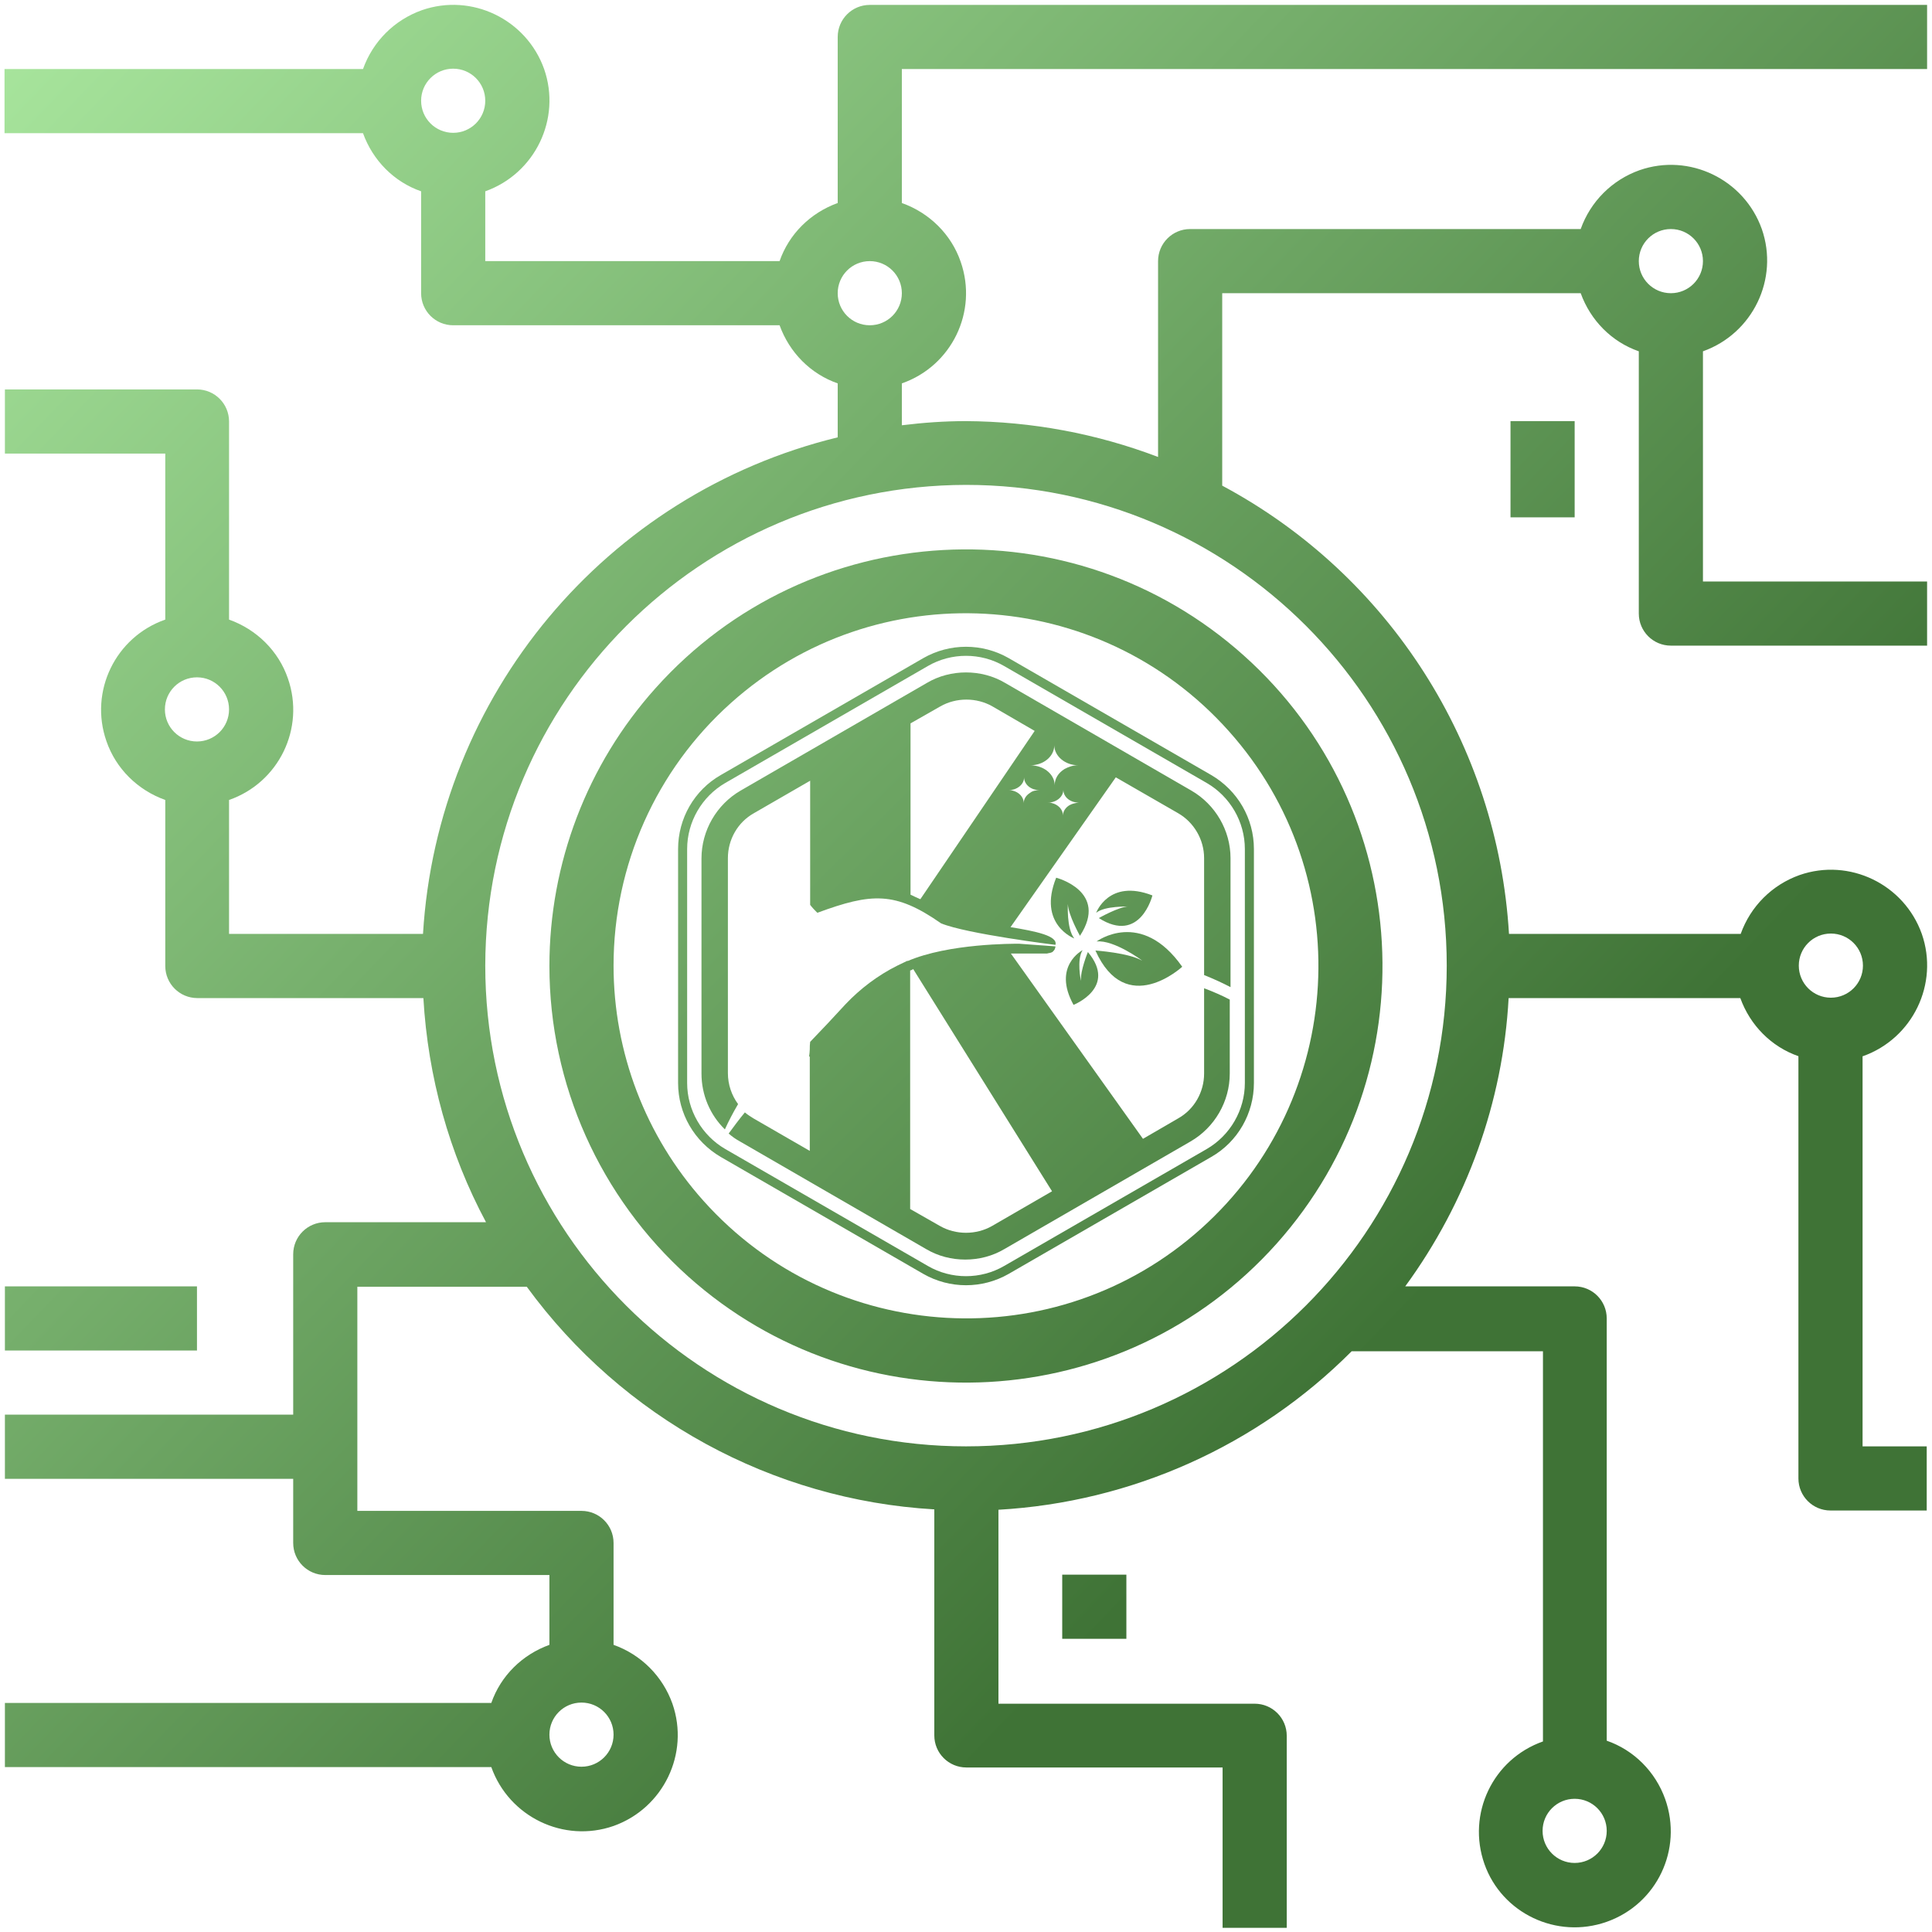 <?xml version="1.0" encoding="utf-8"?>
<!-- Generator: Adobe Illustrator 24.1.1, SVG Export Plug-In . SVG Version: 6.00 Build 0)  -->
<svg version="1.1" id="Capa_1" xmlns="http://www.w3.org/2000/svg" xmlns:xlink="http://www.w3.org/1999/xlink" x="0px" y="0px"
	 viewBox="6 -512 512 512" style="enable-background:new 6 -512 512 512;" xml:space="preserve">
<style type="text/css">
	.st0{fill:url(#SVGID_1_);}
	.st1{fill:url(#SVGID_2_);}
	.st2{fill:url(#SVGID_3_);}
	.st3{fill:url(#SVGID_4_);}
	.st4{fill:url(#SVGID_5_);}
	.st5{fill:url(#SVGID_6_);}
	.st6{fill:url(#SVGID_7_);}
	.st7{fill:url(#SVGID_8_);}
	.st8{fill:url(#SVGID_9_);}
	.st9{fill:url(#SVGID_10_);}
	.st10{fill:url(#SVGID_11_);}
	.st11{fill:url(#SVGID_12_);}
</style>
<g>
	<g>
		<linearGradient id="SVGID_1_" gradientUnits="userSpaceOnUse" x1="22.424" y1="-525.953" x2="396.138" y2="-147.667">
			<stop  offset="0" style="stop-color:#ADEBA2"/>
			<stop  offset="1" style="stop-color:#3F7336"/>
		</linearGradient>
		<path class="st0" d="M292.9-260.2c0,0-8.1,4.2-2.4,14.5c0,0,11.7-4.6,3.8-14c0,0-2.1,5.1-1.8,7.6
			C292.4-252.1,291.3-257.7,292.9-260.2"/>
		<linearGradient id="SVGID_2_" gradientUnits="userSpaceOnUse" x1="30.128" y1="-533.564" x2="403.842" y2="-155.279">
			<stop  offset="0" style="stop-color:#ADEBA2"/>
			<stop  offset="1" style="stop-color:#3F7336"/>
		</linearGradient>
		<path class="st1" d="M290.7-263.3c0,0-9.8-3.7-4.8-16.1c0,0,14,3.6,6.3,15.4c0,0-3.1-5.5-3.2-8.4
			C289-272.5,288.6-265.9,290.7-263.3"/>
		<linearGradient id="SVGID_3_" gradientUnits="userSpaceOnUse" x1="32.511" y1="-535.919" x2="406.226" y2="-157.633">
			<stop  offset="0" style="stop-color:#ADEBA2"/>
			<stop  offset="1" style="stop-color:#3F7336"/>
		</linearGradient>
		<path class="st2" d="M296.6-262.5c0,0,11.8-8.8,22.7,6.7c0,0-14.9,13.8-23-4.3c0,0,8.9,0.6,12.4,2.7
			C308.8-257.4,301.2-263,296.6-262.5"/>
		<linearGradient id="SVGID_4_" gradientUnits="userSpaceOnUse" x1="37.946" y1="-541.288" x2="411.66" y2="-163.002">
			<stop  offset="0" style="stop-color:#ADEBA2"/>
			<stop  offset="1" style="stop-color:#3F7336"/>
		</linearGradient>
		<path class="st3" d="M296.5-270.1c0,0,3.3-9.1,14.9-4.6c0,0-3.2,13-14.2,6c0,0,5.1-2.9,7.8-3.1C305-271.7,298.8-272,296.5-270.1"
			/>
		<linearGradient id="SVGID_5_" gradientUnits="userSpaceOnUse" x1="8.704" y1="-512.399" x2="382.418" y2="-134.113">
			<stop  offset="0" style="stop-color:#ADEBA2"/>
			<stop  offset="1" style="stop-color:#3F7336"/>
		</linearGradient>
		<path class="st4" d="M321.7-302.5L272.4-331c-3.2-1.9-6.8-2.8-10.4-2.8c-3.6,0-7.2,0.9-10.4,2.8l-49.3,28.5
			c-6.4,3.7-10.4,10.6-10.4,18v57c0,5.7,2.3,11,6.2,14.8c1-2.2,2.2-4.5,3.5-6.7c-1.7-2.3-2.7-5.2-2.7-8.2v-57
			c0-4.9,2.6-9.5,6.9-11.9l14.9-8.6v28.9v4c0.6,0.8,1.3,1.5,1.9,2.1c14.4-5.3,20.6-5.7,32.8,2.8v0c6.8,2.8,30.3,5.7,30.3,5.7
			c0.7-2.4-5.2-3.6-11.9-4.7l27.9-39.7l16.5,9.5c4.2,2.4,6.9,7,6.9,11.9v31c2.5,1,4.9,2.1,7,3.2v-34.2
			C332.1-291.9,328.1-298.8,321.7-302.5 M249.9-273.7c-0.9-0.4-1.8-0.8-2.6-1.2v-45.4l7.9-4.5c2.1-1.2,4.5-1.8,6.9-1.8
			s4.8,0.6,6.9,1.8l11.2,6.5L249.9-273.7z M279-301.9L279-301.9c-1,0.6-1.7,1.6-1.7,2.7c0-1.6-1.3-2.9-3-3.3c-0.3-0.1-0.7-0.1-1-0.1
			c2.2,0,4.1-1.5,4.1-3.4c0,1.9,1.8,3.4,4.1,3.4C280.5-302.6,279.6-302.4,279-301.9 M289.4-298.6L289.4-298.6
			c-1,0.6-1.7,1.6-1.7,2.7c0-1.6-1.3-2.9-3-3.3c-0.3-0.1-0.7-0.1-1-0.1c2.2,0,4.1-1.5,4.1-3.4c0,1.9,1.8,3.4,4.1,3.4
			C290.9-299.2,290.1-299,289.4-298.6 M288.1-308.2L288.1-308.2c-1.6,1-2.6,2.5-2.6,4.3c0-2.4-2-4.5-4.8-5.1c-0.5-0.1-1-0.2-1.6-0.2
			c3.5,0,6.3-2.4,6.3-5.3c0,2.9,2.9,5.3,6.3,5.3C290.4-309.2,289.2-308.8,288.1-308.2"/>
		<linearGradient id="SVGID_6_" gradientUnits="userSpaceOnUse" x1="8.701" y1="-512.397" x2="382.415" y2="-134.111">
			<stop  offset="0" style="stop-color:#ADEBA2"/>
			<stop  offset="1" style="stop-color:#3F7336"/>
		</linearGradient>
		<path class="st5" d="M262-338.2c3.5,0,7,0.9,10.1,2.7l53.7,31c6.2,3.6,10.1,10.3,10.1,17.5v62c0,7.2-3.9,13.9-10.1,17.5l-53.7,31
			c-3.1,1.8-6.6,2.7-10.1,2.7s-7-0.9-10.1-2.7l-53.7-31c-6.2-3.6-10.1-10.3-10.1-17.5v-62c0-7.2,3.9-13.9,10.1-17.5l53.7-31
			C255-337.3,258.5-338.2,262-338.2 M262-340.6c-3.9,0-7.8,1-11.3,3l-53.7,31c-7,4-11.3,11.5-11.3,19.6v62c0,8.1,4.3,15.5,11.3,19.6
			l53.7,31c3.5,2,7.4,3,11.3,3c3.9,0,7.8-1,11.3-3l53.7-31c7-4,11.3-11.5,11.3-19.6v-62c0-8.1-4.3-15.5-11.3-19.6l-53.7-31
			C269.8-339.6,265.9-340.6,262-340.6"/>
		<linearGradient id="SVGID_7_" gradientUnits="userSpaceOnUse" x1="-2.735" y1="-501.098" x2="370.979" y2="-122.813">
			<stop  offset="0" style="stop-color:#ADEBA2"/>
			<stop  offset="1" style="stop-color:#3F7336"/>
		</linearGradient>
		<path class="st6" d="M325.1-250.1v22.6c0,4.9-2.6,9.5-6.9,11.9l-9.3,5.4l-35-49.1c1.9,0,3.6,0,5.1,0c1.2,0,2.3,0,3.1,0
			c0.1,0,0.2,0,0.3,0c0.1,0,0.2,0,0.3,0c0.1,0,0.3,0,0.4,0l0.2,0c0.2,0,0.3,0,0.5-0.1l0.1,0c0.2,0,0.3-0.1,0.4-0.1l0.1,0
			c0.2-0.1,0.3-0.1,0.5-0.2c0,0,0.1-0.1,0.1-0.1c0.2-0.2,0.4-0.4,0.5-0.6c0.1-0.3,0.2-0.5,0.2-0.8l-9.6-0.7
			c-1.6,0-18.7-0.1-29.6,4.6l0-0.1l-2.7,1.3c-5.2,2.6-9.8,6.1-13.7,10.2c-3.3,3.6-6.4,6.9-9.4,10c-0.1,0.7-0.1,1.3-0.1,2
			c0,0.6-0.1,1.3-0.2,2c0.1-0.1,0.1-0.1,0.2-0.2v25.1l-14.9-8.6c-0.8-0.5-1.6-1-2.3-1.6c-1.5,1.8-2.9,3.7-4.3,5.6
			c0.9,0.8,1.9,1.5,3,2.1l49.3,28.5c3.2,1.9,6.8,2.8,10.4,2.8c3.6,0,7.2-0.9,10.4-2.8l49.3-28.5c6.4-3.7,10.4-10.6,10.4-18v-19.6
			C329.8-248.2,327.5-249.2,325.1-250.1 M268.9-187.1c-2.1,1.2-4.5,1.8-6.9,1.8c-2.4,0-4.8-0.6-6.9-1.8l-7.9-4.5v-63.2
			c0.3-0.1,0.6-0.2,0.8-0.4l36.8,58.9L268.9-187.1z"/>
	</g>
</g>
<g>
	<linearGradient id="SVGID_8_" gradientUnits="userSpaceOnUse" x1="-11.718" y1="-519.076" x2="368.853" y2="-153.362">
		<stop  offset="0" style="stop-color:#ADEBA2"/>
		<stop  offset="1" style="stop-color:#3F7336"/>
	</linearGradient>
	<path class="st7" d="M335.6-338.3c-45.4-40.6-115.2-36.8-155.9,8.7c-18.1,20.2-28.1,46.4-28.1,73.6c0,31.4,13.4,61.3,36.8,82.3
		c45.4,40.6,115.2,36.8,155.9-8.7C384.9-227.9,381-297.7,335.6-338.3z M324.3-186.4c-38.4,34.4-97.5,31.1-131.9-7.4
		c-15.3-17.1-23.8-39.3-23.8-62.3c0-26.6,11.3-51.9,31.1-69.6c38.4-34.4,97.5-31.1,131.9,7.4C366-279.9,362.7-220.8,324.3-186.4z"/>
	<linearGradient id="SVGID_9_" gradientUnits="userSpaceOnUse" x1="-1.114" y1="-530.111" x2="379.457" y2="-164.397">
		<stop  offset="0" style="stop-color:#ADEBA2"/>
		<stop  offset="1" style="stop-color:#3F7336"/>
	</linearGradient>
	<path class="st8" d="M499.7-232.1L499.7-232.1c13.2-4.7,20.2-19.2,15.6-32.4c-4.7-13.2-19.2-20.2-32.4-15.6
		c-7.3,2.6-13,8.3-15.6,15.6h-61.4c-3-50.1-31.7-95.1-76-118.8v-51h95c2.6,7.2,8.2,12.9,15.4,15.4v69.5c0,4.7,3.8,8.5,8.5,8.5h67.9
		v-17h-59.4v-61c13.2-4.7,20.2-19.2,15.6-32.4c-4.7-13.2-19.2-20.2-32.4-15.6c-7.3,2.6-13,8.3-15.6,15.6H321.4
		c-4.7,0-8.5,3.8-8.5,8.5v51.9c-16.3-6.2-33.5-9.4-50.9-9.5c-5.7,0-11.3,0.4-17,1.1v-11.1c13.2-4.6,20.2-19,15.6-32.2
		c-2.5-7.3-8.3-13-15.6-15.6v-35.5h271.7v-17H236.5c-4.7,0-8.5,3.8-8.5,8.5v44c-7.2,2.6-12.9,8.2-15.4,15.4h-78v-18.5
		c13.2-4.7,20.2-19.2,15.6-32.4c-4.7-13.2-19.2-20.2-32.4-15.6c-7.3,2.6-13,8.3-15.6,15.6h-95v17h95c2.6,7.2,8.2,12.9,15.4,15.4v27
		c0,4.7,3.8,8.5,8.5,8.5h86.5c2.6,7.2,8.2,12.9,15.4,15.4v14.3c-61.5,15-106.1,68.4-109.9,131.6H66.7v-35.5
		c13.2-4.6,20.2-19,15.6-32.2c-2.5-7.3-8.3-13-15.6-15.6v-52.5c0-4.7-3.8-8.5-8.5-8.5H7.3v17h42.5v44c-13.2,4.6-20.2,19-15.6,32.2
		c2.5,7.3,8.3,13,15.6,15.6v44c0,4.7,3.8,8.5,8.5,8.5h59.9c1.2,20.8,6.8,41.1,16.6,59.4H92.2c-4.7,0-8.5,3.8-8.5,8.5v42.5H7.3v17
		h76.4v17c0,4.7,3.8,8.5,8.5,8.5h59.4v18.5c-7.2,2.6-12.9,8.2-15.4,15.4H7.3v17h128.9c4.7,13.2,19.2,20.2,32.4,15.6
		c13.2-4.7,20.2-19.2,15.6-32.4c-2.6-7.3-8.3-13-15.6-15.6v-27c0-4.7-3.8-8.5-8.5-8.5h-59.4v-59.4h44.9c25.4,34.8,65,56.5,108,59
		v59.9c0,4.7,3.8,8.5,8.5,8.5h67.9v42.5h17v-50.9c0-4.7-3.8-8.5-8.5-8.5h-67.9v-51.4c35.3-2,68.7-17,93.6-42h50.7v103.4
		c-13.3,4.7-20.2,19.2-15.5,32.5C404-5,418.5,2,431.8-2.7c13.3-4.7,20.2-19.2,15.5-32.5c-2.6-7.3-8.3-13-15.5-15.5v-111.9
		c0-4.7-3.8-8.5-8.5-8.5h-44.9c16.3-22.3,25.9-48.8,27.4-76.4h61.4c2.6,7.2,8.2,12.9,15.4,15.4v111.9c0,4.7,3.8,8.5,8.5,8.5h25.5
		v-17h-17V-232.1z M448.8-451.3c4.7,0,8.5,3.8,8.5,8.5c0,4.7-3.8,8.5-8.5,8.5s-8.5-3.8-8.5-8.5C440.3-447.5,444.1-451.3,448.8-451.3
		z M126.1-476.8c-4.7,0-8.5-3.8-8.5-8.5c0-4.7,3.8-8.5,8.5-8.5c4.7,0,8.5,3.8,8.5,8.5C134.6-480.6,130.8-476.8,126.1-476.8z
		 M58.2-315.5c-4.7,0-8.5-3.8-8.5-8.5s3.8-8.5,8.5-8.5s8.5,3.8,8.5,8.5S62.9-315.5,58.2-315.5z M160.1-60.8c4.7,0,8.5,3.8,8.5,8.5
		c0,4.7-3.8,8.5-8.5,8.5s-8.5-3.8-8.5-8.5C151.6-57,155.4-60.8,160.1-60.8z M423.3-35.3c4.7,0,8.5,3.8,8.5,8.5s-3.8,8.5-8.5,8.5
		s-8.5-3.8-8.5-8.5S418.6-35.3,423.3-35.3z M236.5-442.8c4.7,0,8.5,3.8,8.5,8.5c0,4.7-3.8,8.5-8.5,8.5s-8.5-3.8-8.5-8.5
		C228-439,231.8-442.8,236.5-442.8z M262-128.7c-70.3,0-127.4-57-127.4-127.4c0.1-70.3,57.1-127.3,127.4-127.4
		c70.3,0,127.4,57,127.4,127.4S332.3-128.7,262-128.7z M491.2-247.6c-4.7,0-8.5-3.8-8.5-8.5s3.8-8.5,8.5-8.5s8.5,3.8,8.5,8.5
		S495.9-247.6,491.2-247.6z"/>
	<linearGradient id="SVGID_10_" gradientUnits="userSpaceOnUse" x1="-168.436" y1="-355.991" x2="212.135" y2="9.723">
		<stop  offset="0" style="stop-color:#ADEBA2"/>
		<stop  offset="1" style="stop-color:#3F7336"/>
	</linearGradient>
	<rect x="7.3" y="-171.1" class="st9" width="50.9" height="17"/>
	<linearGradient id="SVGID_11_" gradientUnits="userSpaceOnUse" x1="-80.25" y1="-447.76" x2="300.322" y2="-82.046">
		<stop  offset="0" style="stop-color:#ADEBA2"/>
		<stop  offset="1" style="stop-color:#3F7336"/>
	</linearGradient>
	<rect x="287.5" y="-94.7" class="st10" width="17" height="17"/>
	<linearGradient id="SVGID_12_" gradientUnits="userSpaceOnUse" x1="127.401" y1="-663.847" x2="507.973" y2="-298.133">
		<stop  offset="0" style="stop-color:#ADEBA2"/>
		<stop  offset="1" style="stop-color:#3F7336"/>
	</linearGradient>
	<rect x="406.3" y="-400.4" class="st11" width="17" height="25.5"/>
</g>
</svg>
